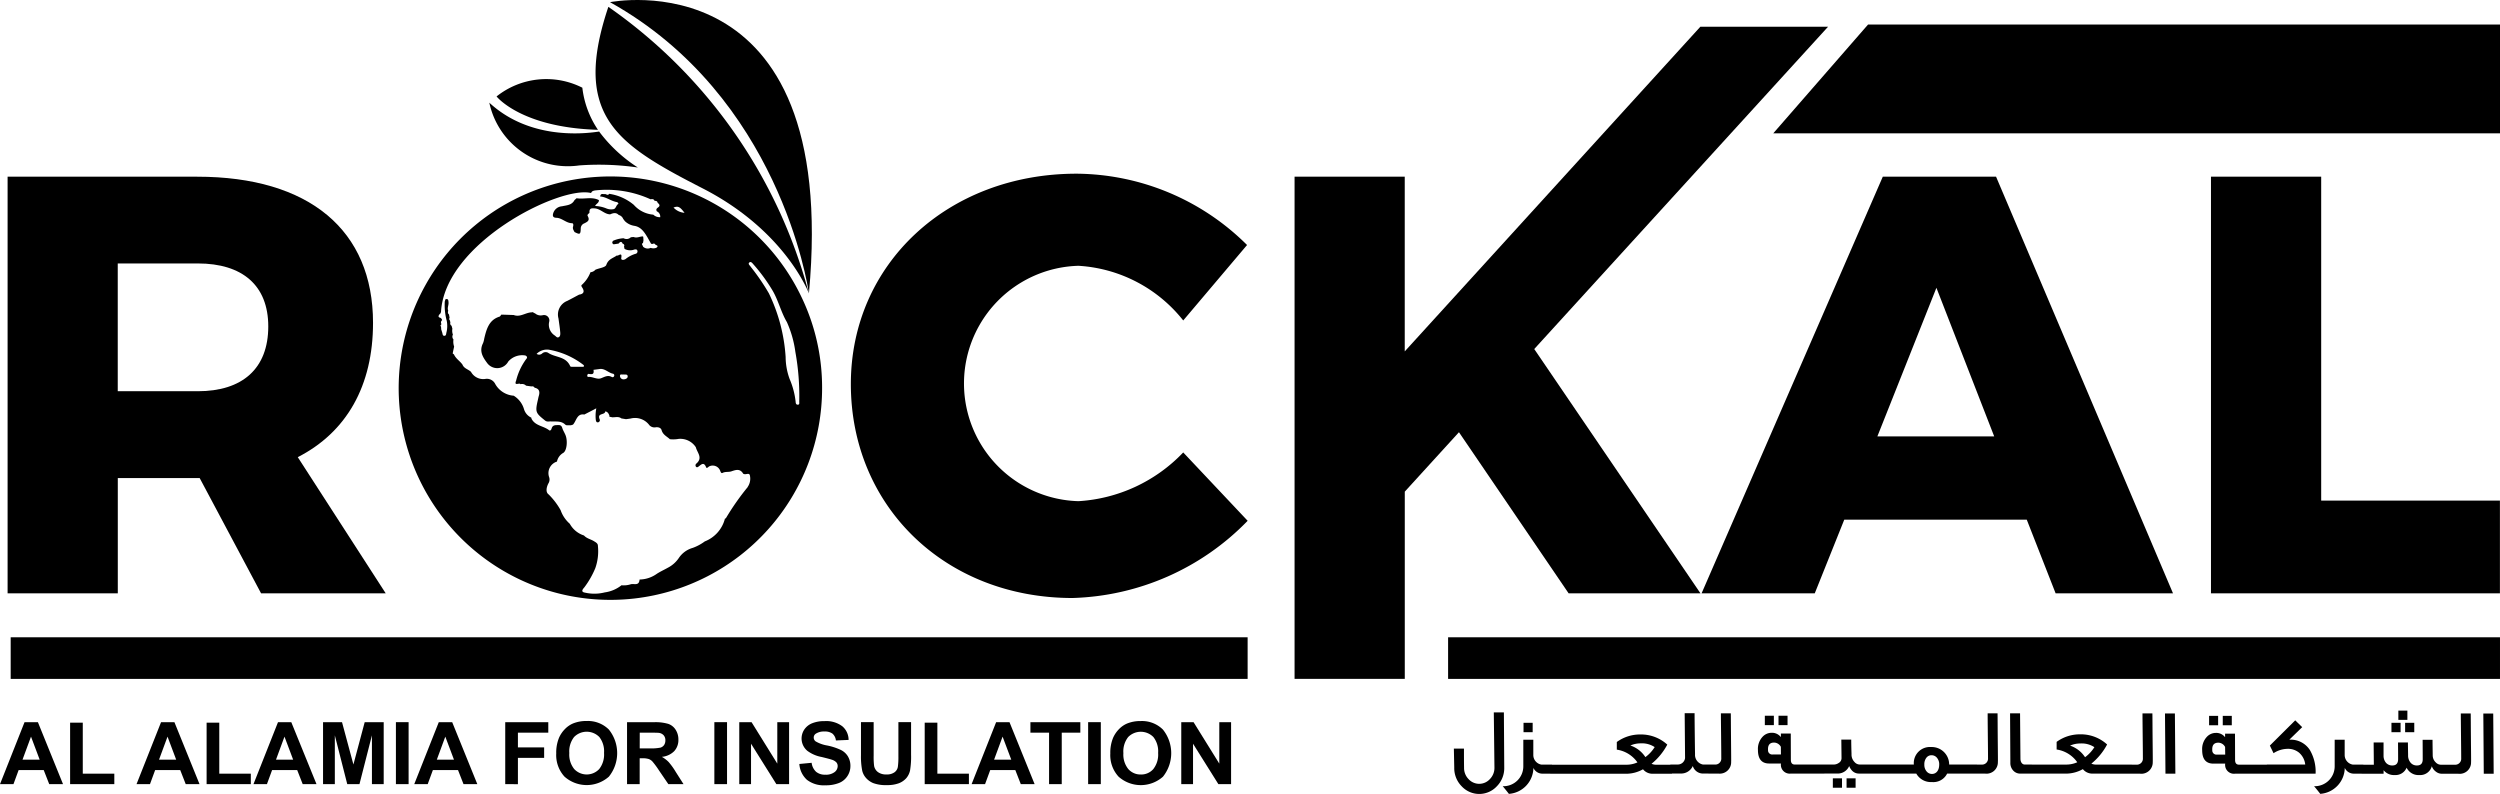 <svg xmlns="http://www.w3.org/2000/svg" width="193.806" height="61.557" viewBox="0 0 193.806 61.557">
  <g id="Group_450142" data-name="Group 450142" transform="translate(-768.948 -25.531)">
    <path id="Path_35678" data-name="Path 35678" d="M312.916,292.495h-6.208v-9.906h6.208c3.454,0,5.461,1.7,5.461,4.883,0,3.271-2.007,5.023-5.461,5.023m7.748,5.111c3.781-1.934,5.834-5.526,5.834-10.412,0-7.187-4.947-11.33-13.629-11.33h-14.7v32.3h8.543v-8.938h6.347l4.761,8.938h9.662Z" transform="translate(471.368 -236.635)"/>
    <path id="Path_35679" data-name="Path 35679" d="M407.267,297.176a12.223,12.223,0,0,1-8.122,3.778,9.127,9.127,0,0,1,0-18.247,11.2,11.2,0,0,1,8.122,4.238l4.948-5.849A18.9,18.9,0,0,0,399,275.567c-9.986,0-17.5,7-17.5,16.308,0,9.491,7.328,16.586,17.179,16.586a19.686,19.686,0,0,0,13.582-5.986Z" transform="translate(453.408 -236.571)"/>
    <path id="Path_35680" data-name="Path 35680" d="M466.707,261.045h-9.9l-22.916,25.168V272.669H425.35V311.6h8.544V297.086l4.2-4.608,8.5,12.488h10.221L443.93,286.03Z" transform="translate(443.956 -233.441)"/>
    <path id="Path_35681" data-name="Path 35681" d="M479.2,295.995l4.577-11.518,4.479,11.518Zm9.2-20.132h-8.78l-14.048,32.3h8.773l2.288-5.712H490.78l2.238,5.712h9.1Z" transform="translate(435.287 -236.635)"/>
    <path id="Path_35682" data-name="Path 35682" d="M524.454,300.972V275.863H515.91v32.3h22.4v-7.188Z" transform="translate(424.438 -236.635)"/>
    <path id="Path_35683" data-name="Path 35683" d="M358.977,282.492h0Z" transform="translate(458.261 -238.064)"/>
    <path id="Path_35684" data-name="Path 35684" d="M353.14,266.884a7.33,7.33,0,0,0,1.212,3.265c-5.969-.176-7.861-2.587-7.861-2.587a6.186,6.186,0,0,1,6.649-.678" transform="translate(460.952 -234.554)"/>
    <path id="Path_35685" data-name="Path 35685" d="M357.281,273.575a20.938,20.938,0,0,0-4.537-.161,6.223,6.223,0,0,1-6.969-4.863c2.979,2.757,6.976,2.475,8.512,2.236a11.462,11.462,0,0,0,3,2.788" transform="translate(461.107 -235.059)"/>
    <path id="Path_35686" data-name="Path 35686" d="M372.806,281.275c-.136-.33-2.022-4.939-8.215-8.115-.391-.2-.772-.4-1.139-.591l-.023-.011c-3.638-1.916-6.167-3.572-6.918-6.455-.467-1.767-.263-3.995.755-7.023a39.306,39.306,0,0,1,15.54,22.2" transform="translate(458.844 -233.018)"/>
    <path id="Path_35687" data-name="Path 35687" d="M528.992,269.262V260.83H480l-7.347,8.432Z" transform="translate(433.762 -233.395)"/>
    <rect id="Rectangle_2855" data-name="Rectangle 2855" width="81.545" height="3.226" transform="translate(881.208 74.935)"/>
    <rect id="Rectangle_2856" data-name="Rectangle 2856" width="95.891" height="3.226" transform="translate(769.776 74.935)"/>
    <path id="Path_35688" data-name="Path 35688" d="M521.7,333.521h-.768l-.035-4.67h.768Zm-1.755-.938a.882.882,0,0,1-.988.938h-.775v-.7h.5a.463.463,0,0,0,.5-.5c0-.447-.008-1.025-.015-1.732-.008-.8-.015-1.386-.015-1.74h.768c.007.332.007.953.015,1.869.007.78.015,1.4.015,1.862m-4.406-2.281h-.709v-.729h.709Zm-.534-.953h-.7v-.722h.7Zm-.526.953h-.709v-.729h.709Zm3.89,3.22h-.716a.727.727,0,0,1-.424-.151.887.887,0,0,1-.33-.433.928.928,0,0,1-.973.686,1.011,1.011,0,0,1-.98-.57.931.931,0,0,1-.928.57,1.023,1.023,0,0,1-.857-.375v.274h-1.7l.007-.7h.937c-.007-.974-.015-1.544-.015-1.724h.768v1.076a.837.837,0,0,0,.2.512.637.637,0,0,0,.482.195c.3,0,.446-.166.446-.491,0-.1,0-.533-.007-1.291h.768c0,.2.007.526.014.981a.849.849,0,0,0,.212.606.619.619,0,0,0,.475.195c.3,0,.446-.158.446-.483,0,.021,0-.476-.007-1.509h.768c0,.252.007.657.014,1.212a.75.75,0,0,0,.235.542.554.554,0,0,0,.395.18h.768Zm-10.6.967a1.542,1.542,0,0,0,1.6-1.559v-2.043h.775v1.2a.754.754,0,0,0,.636.729h.811v.7h-.761a.765.765,0,0,1-.679-.447,2.049,2.049,0,0,1-1.9,2.014c-.109-.144-.271-.347-.483-.6m.123-.967h-3.781v-.707h2.976a1.417,1.417,0,0,0-.475-.917,1.346,1.346,0,0,0-.892-.3,2.024,2.024,0,0,0-1.09.339l-.285-.592,1.967-1.956.54.528-1,.974a1.764,1.764,0,0,1,1.6.808,3.339,3.339,0,0,1,.439,1.826m-3.642,0h-1.69v-.7h1.69Zm-2.855-3.754h-.7v-.729h.7Zm-.511,2.274-.008-.592a.6.6,0,0,0-.526-.331c-.336,0-.491.195-.468.577a.324.324,0,0,0,.359.347Zm-.549-2.274h-.7v-.729h.7Zm2.362,3.754h-1.039a.686.686,0,0,1-.774-.78h-.914c-.579,0-.871-.346-.871-1.047a1.374,1.374,0,0,1,.373-1.039.943.943,0,0,1,.679-.295.857.857,0,0,1,.709.317h.015v-.26h.768l.007,2.043c0,.238.1.361.3.361h.745Zm-5.676,0h-.768l-.037-4.67h.768Zm-1.756-.938a.882.882,0,0,1-.988.938h-.775v-.7h.5a.464.464,0,0,0,.5-.5c0-.447-.007-1.025-.015-1.732-.007-.8-.015-1.386-.015-1.74h.768c.007.332.007.953.015,1.869.008.78.015,1.4.015,1.862m-1.625.938h-1.689v-.7h1.689Zm-2.9-2.051a1.788,1.788,0,0,0-1.083-.288,1.973,1.973,0,0,0-.806.166,2.233,2.233,0,0,1,1.163.9,2.843,2.843,0,0,0,.725-.781m1.352,2.051h-1.5a.94.94,0,0,1-.746-.347,2.667,2.667,0,0,1-1.258.347H487.32v-.7h1.265a2.1,2.1,0,0,0,.834-.18,2.379,2.379,0,0,0-1.6-.989v-.592a3.057,3.057,0,0,1,1.829-.584,3.018,3.018,0,0,1,2.084.786,4.8,4.8,0,0,1-1.221,1.487.942.942,0,0,0,.431.072H492.1Zm-4.645,0H485.76v-.7h1.691Zm-1.552,0H485a.719.719,0,0,1-.519-.209.847.847,0,0,1-.249-.643l-.022-3.819h.774l.03,3.515c0,.26.132.454.336.454h.548Zm-2.64-.938a.881.881,0,0,1-.987.938H481.5v-.7h.5a.463.463,0,0,0,.5-.5c0-.447-.007-1.025-.015-1.732-.007-.8-.014-1.386-.014-1.74h.768c.007.332.007.953.014,1.869.008.78.015,1.4.015,1.862m-1.624.938h-1.689v-.7h1.689Zm-2.927-.7a.777.777,0,0,0-.19-.54.526.526,0,0,0-.4-.181.489.489,0,0,0-.395.181.813.813,0,0,0-.169.54.784.784,0,0,0,.19.549.526.526,0,0,0,.4.18c.322,0,.563-.259.563-.729m1.367.7h-.752a1.191,1.191,0,0,1-1.185.657,1.293,1.293,0,0,1-1.207-.657h-.841v-.7h.652a1.249,1.249,0,0,1,1.338-1.357,1.352,1.352,0,0,1,1.4,1.357h.6Zm-3.847,0h-1.689v-.7h1.689Zm-1.55,0h-1.691v-.7h1.691Zm-2.451,1.1h-.7v-.729h.7Zm-1.054,0h-.71v-.729h.71Zm1.953-1.1h-.652a.721.721,0,0,1-.562-.274,1.062,1.062,0,0,1-.183-.311.962.962,0,0,1-.907.584h-1.156v-.7h.862a.656.656,0,0,0,.38-.115.43.43,0,0,0,.228-.389l-.016-1.429h.768q0,.4.023,1.126a.812.812,0,0,0,.226.606.533.533,0,0,0,.4.2h.586v.7Zm-3.322,0h-1.689v-.7H469.8Zm-2.853-3.754h-.7v-.729h.7Zm-.512,2.274-.006-.592a.607.607,0,0,0-.527-.331c-.337,0-.49.195-.468.577a.323.323,0,0,0,.358.347Zm-.548-2.274h-.7v-.729h.7Zm2.363,3.754h-1.039a.686.686,0,0,1-.775-.78h-.914c-.578,0-.87-.346-.87-1.047a1.38,1.38,0,0,1,.372-1.039.948.948,0,0,1,.681-.295.857.857,0,0,1,.709.317h.016v-.26h.767l.007,2.043c0,.238.1.361.3.361h.746Zm-5.677-.938a.882.882,0,0,1-.988.938h-.775v-.7h.5a.463.463,0,0,0,.5-.5c0-.447-.008-1.025-.014-1.732-.009-.8-.016-1.386-.016-1.74h.768c.007.332.007.953.016,1.869.006.78.014,1.4.014,1.862m-1.625.938h-.613a.825.825,0,0,1-.738-.584.987.987,0,0,1-.914.584h-.827v-.7h.533a.569.569,0,0,0,.608-.5l-.03-3.479h.768c0,.533.028,2.959.036,3.176a.76.76,0,0,0,.629.808h.548Zm-4.309-2.051a1.782,1.782,0,0,0-1.081-.288,1.965,1.965,0,0,0-.8.166,2.228,2.228,0,0,1,1.163.9,2.791,2.791,0,0,0,.723-.781M458,333.521h-1.5a.941.941,0,0,1-.746-.347,2.662,2.662,0,0,1-1.258.347h-1.272v-.7h1.265a2.1,2.1,0,0,0,.834-.18,2.382,2.382,0,0,0-1.6-.989v-.592a3.055,3.055,0,0,1,1.828-.584,3.018,3.018,0,0,1,2.085.786,4.8,4.8,0,0,1-1.221,1.487.935.935,0,0,0,.431.072H458Zm-4.645,0h-1.689v-.7h1.689Zm-1.55,0h-1.69v-.7h1.69Zm-1.551,0h-1.689v-.7h1.689ZM447.2,330.3h-.709v-.729h.709Zm-2.325,4.187a1.542,1.542,0,0,0,1.6-1.559v-2.043h.775v1.2a.755.755,0,0,0,.636.729h.813v.7h-.761a.766.766,0,0,1-.681-.447,2.047,2.047,0,0,1-1.9,2.014c-.11-.144-.271-.347-.483-.6m.123-1.429a2,2,0,0,1-.57,1.436,1.859,1.859,0,0,1-2.735,0,2,2,0,0,1-.571-1.443l-.03-1.473h.783c0,.555,0,1.054.008,1.487a1.228,1.228,0,0,0,.344.873,1.117,1.117,0,0,0,1.66,0,1.235,1.235,0,0,0,.351-.887l-.05-4.28h.782Z" transform="translate(440.564 -248.007)"/>
    <path id="Path_35689" data-name="Path 35689" d="M300.494,332.673l-.671-1.783-.658,1.783Zm1.811,1.9h-1.07l-.426-1.09h-1.946l-.4,1.09h-1.043l1.9-4.8h1.039Z" transform="translate(471.529 -248.253)"/>
    <path id="Path_35690" data-name="Path 35690" d="M304.347,334.583v-4.765h.982v3.956h2.445v.809Z" transform="translate(470.036 -248.264)"/>
    <path id="Path_35691" data-name="Path 35691" d="M313.983,332.673l-.67-1.783-.658,1.783Zm1.811,1.9h-1.07l-.426-1.09h-1.945l-.4,1.09h-1.043l1.9-4.8h1.039Z" transform="translate(468.622 -248.253)"/>
    <path id="Path_35692" data-name="Path 35692" d="M317.837,334.583v-4.765h.982v3.956h2.445v.809Z" transform="translate(467.128 -248.264)"/>
    <path id="Path_35693" data-name="Path 35693" d="M325.542,332.673l-.671-1.783-.657,1.783Zm1.811,1.9h-1.07l-.426-1.09H323.91l-.4,1.09h-1.043l1.9-4.8H325.4Z" transform="translate(466.131 -248.253)"/>
    <path id="Path_35694" data-name="Path 35694" d="M329.342,334.572v-4.8h1.472l.882,3.278.874-3.278h1.474v4.8h-.912V330.79l-.966,3.782h-.947l-.963-3.782v3.782Z" transform="translate(464.649 -248.253)"/>
    <rect id="Rectangle_2857" data-name="Rectangle 2857" width="0.984" height="4.804" transform="translate(799.64 81.515)"/>
    <path id="Path_35695" data-name="Path 35695" d="M341.435,332.673l-.671-1.783-.657,1.783Zm1.811,1.9h-1.07l-.426-1.09H339.8l-.4,1.09h-1.043l1.9-4.8H341.3Z" transform="translate(462.705 -248.253)"/>
    <path id="Path_35696" data-name="Path 35696" d="M347.347,334.572v-4.8h3.338v.812H348.33v1.138h2.033v.812H348.33v2.042Z" transform="translate(460.768 -248.253)"/>
    <path id="Path_35697" data-name="Path 35697" d="M353.4,332.144a1.781,1.781,0,0,0,.382,1.238,1.327,1.327,0,0,0,1.935,0,1.825,1.825,0,0,0,.376-1.254,1.79,1.79,0,0,0-.367-1.232,1.371,1.371,0,0,0-1.954,0,1.8,1.8,0,0,0-.372,1.24m-1.013.035a3.007,3.007,0,0,1,.223-1.233,2.262,2.262,0,0,1,.453-.659,1.9,1.9,0,0,1,.629-.434,2.692,2.692,0,0,1,1.049-.189,2.3,2.3,0,0,1,1.722.659,2.911,2.911,0,0,1,.006,3.653,2.589,2.589,0,0,1-3.441,0,2.462,2.462,0,0,1-.641-1.8" transform="translate(459.682 -248.231)"/>
    <path id="Path_35698" data-name="Path 35698" d="M360.366,331.8h.73a3.8,3.8,0,0,0,.882-.059.532.532,0,0,0,.277-.2.632.632,0,0,0,.1-.362.568.568,0,0,0-.13-.391.6.6,0,0,0-.37-.19c-.079-.01-.319-.016-.716-.016h-.77Zm-.982,2.772v-4.8h2.07a3.5,3.5,0,0,1,1.133.131,1.1,1.1,0,0,1,.568.459,1.386,1.386,0,0,1,.21.757,1.271,1.271,0,0,1-.322.894,1.557,1.557,0,0,1-.961.444,2.323,2.323,0,0,1,.526.4,5.371,5.371,0,0,1,.559.78l.595.936h-1.176l-.711-1.043a6.811,6.811,0,0,0-.519-.708.743.743,0,0,0-.3-.2,1.62,1.62,0,0,0-.493-.055h-.2v2.005Z" transform="translate(458.174 -248.253)"/>
    <rect id="Rectangle_2858" data-name="Rectangle 2858" width="0.983" height="4.804" transform="translate(824.327 81.515)"/>
    <path id="Path_35699" data-name="Path 35699" d="M370.474,334.572v-4.8h.955l1.993,3.21v-3.21h.914v4.8h-.987l-1.963-3.133v3.133Z" transform="translate(455.784 -248.253)"/>
    <path id="Path_35700" data-name="Path 35700" d="M376.405,332.988l.958-.092a1.133,1.133,0,0,0,.349.7,1.069,1.069,0,0,0,.712.222,1.1,1.1,0,0,0,.716-.2.584.584,0,0,0,.242-.463.432.432,0,0,0-.1-.29.81.81,0,0,0-.353-.208c-.115-.042-.377-.109-.787-.211a2.652,2.652,0,0,1-1.109-.476,1.246,1.246,0,0,1-.238-1.653,1.323,1.323,0,0,1,.609-.486,2.476,2.476,0,0,1,.958-.166,2.076,2.076,0,0,1,1.38.4,1.387,1.387,0,0,1,.486,1.057l-.983.042a.815.815,0,0,0-.271-.532,1,1,0,0,0-.621-.162,1.146,1.146,0,0,0-.671.173.352.352,0,0,0-.157.3.366.366,0,0,0,.145.29,2.625,2.625,0,0,0,.9.322,4.66,4.66,0,0,1,1.061.346,1.325,1.325,0,0,1,.538.488,1.424,1.424,0,0,1,.2.765,1.4,1.4,0,0,1-.233.773,1.386,1.386,0,0,1-.658.536,2.771,2.771,0,0,1-1.059.177,2.128,2.128,0,0,1-1.418-.423,1.824,1.824,0,0,1-.591-1.226" transform="translate(454.505 -248.231)"/>
    <path id="Path_35701" data-name="Path 35701" d="M382.5,329.768h.983v2.6a5.394,5.394,0,0,0,.037.8.771.771,0,0,0,.3.473,1.042,1.042,0,0,0,.65.18.994.994,0,0,0,.632-.17.651.651,0,0,0,.256-.414,5.5,5.5,0,0,0,.043-.815v-2.659h.983v2.525a6.451,6.451,0,0,1-.079,1.222,1.361,1.361,0,0,1-.294.6,1.494,1.494,0,0,1-.573.393,2.537,2.537,0,0,1-.937.144,2.758,2.758,0,0,1-1.058-.158,1.508,1.508,0,0,1-.568-.414,1.307,1.307,0,0,1-.276-.531,5.754,5.754,0,0,1-.1-1.22Z" transform="translate(453.193 -248.253)"/>
    <path id="Path_35702" data-name="Path 35702" d="M388.8,334.583v-4.765h.982v3.956h2.445v.809Z" transform="translate(451.833 -248.264)"/>
    <path id="Path_35703" data-name="Path 35703" d="M396.507,332.673l-.672-1.783-.658,1.783Zm1.811,1.9h-1.071l-.425-1.09h-1.946l-.4,1.09h-1.043l1.9-4.8h1.039Z" transform="translate(450.836 -248.253)"/>
    <path id="Path_35704" data-name="Path 35704" d="M400.691,334.572V330.58h-1.446v-.812h3.87v.812h-1.441v3.992Z" transform="translate(449.583 -248.253)"/>
    <rect id="Rectangle_2859" data-name="Rectangle 2859" width="0.983" height="4.804" transform="translate(853.303 81.515)"/>
    <path id="Path_35705" data-name="Path 35705" d="M408.155,332.144a1.785,1.785,0,0,0,.381,1.238,1.254,1.254,0,0,0,.97.421,1.24,1.24,0,0,0,.965-.417,1.817,1.817,0,0,0,.377-1.254,1.79,1.79,0,0,0-.367-1.232,1.371,1.371,0,0,0-1.955,0,1.8,1.8,0,0,0-.372,1.24m-1.013.035a3.007,3.007,0,0,1,.223-1.233,2.275,2.275,0,0,1,.453-.659,1.907,1.907,0,0,1,.63-.434,2.7,2.7,0,0,1,1.049-.189,2.3,2.3,0,0,1,1.722.659,2.917,2.917,0,0,1,.005,3.653,2.588,2.588,0,0,1-3.44,0,2.459,2.459,0,0,1-.642-1.8" transform="translate(447.881 -248.231)"/>
    <path id="Path_35706" data-name="Path 35706" d="M414.154,334.572v-4.8h.955l1.993,3.21v-3.21h.914v4.8h-.986l-1.964-3.133v3.133Z" transform="translate(446.369 -248.253)"/>
    <path id="Path_35707" data-name="Path 35707" d="M373.116,281.149c0-.009,0-.01,0-.019-.081-.57-2.319-15.264-15.416-22.558,0,0,17.848-3.61,15.42,22.577" transform="translate(458.538 -232.872)"/>
    <path id="Path_35708" data-name="Path 35708" d="M367.618,293.512c-.131,0-.158-.119-.162-.233a6.14,6.14,0,0,0-.467-1.763,5.059,5.059,0,0,1-.308-1.7,13.23,13.23,0,0,0-1.3-4.939,16.825,16.825,0,0,0-1.389-2.033c-.065-.11-.242-.232-.142-.339.132-.141.251.034.348.144a13.487,13.487,0,0,1,1.451,1.982c.467.781.668,1.7,1.13,2.479a8.321,8.321,0,0,1,.657,2.315,19,19,0,0,1,.3,3.85c0,.107.038.237-.12.237m-16.573-3.055c0,.038-.011.079-.015.117H350.1c-.039,0-.1-.014-.116-.041-.34-.793-1.172-.662-1.724-1.051a.4.4,0,0,0-.451.057.338.338,0,0,1-.432.031,1.149,1.149,0,0,1,.934-.324,6.062,6.062,0,0,1,2.732,1.211m.744.351c.155-.02.308-.039.464-.061.413-.068.691.3,1.057.366a.13.13,0,0,1,.073.187.124.124,0,0,1-.185.06c-.3-.163-.544-.006-.819.1-.328.125-.654-.138-1-.1-.058.009-.086-.082-.069-.144.011-.038.054-.1.077-.092.228.023.479.1.4-.315m2.652.517c0,.136-.151.214-.289.218a.273.273,0,0,1-.309-.248c-.007-.2.166-.1.263-.129.123.038.328-.062.336.159m9.311,8.563a19.547,19.547,0,0,0-1.7,2.425.094.094,0,0,1-.073.024l0,.007a2.577,2.577,0,0,1-1.563,1.766,3.661,3.661,0,0,1-.93.5,1.931,1.931,0,0,0-1.079.781,2.289,2.289,0,0,1-.854.759c-.282.159-.579.293-.85.468a2.367,2.367,0,0,1-1.342.446c-.038.533-.447.286-.7.373a1.747,1.747,0,0,1-.7.072,2.661,2.661,0,0,1-1.3.553,3.254,3.254,0,0,1-1.532.018c-.378-.061-.139-.3-.046-.414a6.779,6.779,0,0,0,.848-1.487,3.941,3.941,0,0,0,.2-1.717c.007-.194-.154-.275-.294-.362-.253-.163-.57-.209-.785-.45a1.919,1.919,0,0,1-1.1-.907,2.493,2.493,0,0,1-.711-1.054,5.459,5.459,0,0,0-.937-1.228c-.251-.183-.146-.589-.012-.845a.565.565,0,0,0,.055-.495.939.939,0,0,1,.61-1.2,1,1,0,0,1,.478-.668c.293-.166.367-.959.177-1.4-.053-.126-.119-.243-.177-.366-.086-.159-.073-.4-.343-.395-.231.007-.471-.035-.555.281-.031.111-.121.176-.189.119-.429-.344-1.062-.328-1.359-.883a.348.348,0,0,1-.02-.093,1.054,1.054,0,0,1-.566-.655,1.826,1.826,0,0,0-.8-1.047,1.787,1.787,0,0,1-1.427-.9.724.724,0,0,0-.776-.4,1.083,1.083,0,0,1-1.107-.548c-.213-.206-.541-.253-.664-.568-.2-.278-.513-.453-.656-.785l-.1-.071c.034-.179.074-.358.112-.537a1.134,1.134,0,0,1-.051-.553.318.318,0,0,1-.042-.373.83.83,0,0,1-.042-.456c-.02-.076-.042-.154-.063-.23a.2.2,0,0,1-.093-.242c-.011-.059-.023-.115-.034-.172a.147.147,0,0,1-.027-.2c-.016-.087-.031-.179-.05-.268-.1-.078-.089-.182-.055-.289-.093-.213.042-.418.024-.632-.011-.164-.015-.318-.235-.256-.02.058-.039.118-.057.176a4.723,4.723,0,0,0,.15,1.489,2.057,2.057,0,0,1-.02.907c-.031.106-.011.271-.173.266-.132-.008-.124-.149-.154-.248-.027-.084-.054-.17-.081-.259,0-.073-.009-.144-.013-.221-.081-.041-.066-.075.013-.1,0-.042,0-.081.007-.122a.2.2,0,0,1,.062-.256.243.243,0,0,0-.132-.191c-.181-.042-.169-.14-.069-.268.027-.03.058-.056.085-.086v-.053a.193.193,0,0,1,.031,0c.251-5.389,9.238-9.865,11.637-9.266.055-.148.164-.172.3-.2a8.193,8.193,0,0,1,4.311.686c.127-.023.251-.035.312.122.116-.008.212.015.239.156.136.1.213.221.039.346-.119.089-.2.168-.093.32l.035.011a.45.45,0,0,1,.216.431.7.7,0,0,1-.537-.195,2.256,2.256,0,0,1-1.512-.762,3.854,3.854,0,0,0-1.909-.854c-.109.172-.232,0-.351.02s-.3-.08-.34.156l-.017.031c.472.023.85.358,1.3.434.078.012.159.126.105.152-.169.095-.162.366-.374.4a.978.978,0,0,1-.513-.049,2.528,2.528,0,0,0-.9-.2c.086-.186.309-.235.293-.457-.559-.286-1.154-.046-1.729-.144-.049.045-.1.095-.158.14-.213.407-.61.4-.966.483a.77.77,0,0,0-.671.492c-.085.236-.054.392.22.4.444.01.764.414,1.215.421.121,0,.121.148.089.26-.053.17.046.293.113.425.417.21.467.195.481-.275a.423.423,0,0,1,.279-.4c.223-.115.459-.214.262-.563-.063-.111.069-.179.134-.253-.018-.335.108-.369.418-.342.451.038.747.453,1.187.46.228-.1.457-.169.664.049a.513.513,0,0,1,.344.3c.02.026.043.057.061.083l.07.092a1.34,1.34,0,0,0,.721.365c.519.078.785.477,1.035.9.093.163.186.331.279.494l.127.013c.1-.07.17-.013.228.076.185.045.185.14.035.228a.649.649,0,0,1-.424,0,.527.527,0,0,1-.583-.087,1.133,1.133,0,0,0-.05-.111c-.053-.08-.05-.142.039-.183.011-.065.023-.129.035-.191,0-.1-.012-.2-.015-.293-.02,0-.032-.009-.032-.027-.239.007-.467.152-.709.049l-.166.011-.023.011-.027-.007a.471.471,0,0,1-.567.081,2.349,2.349,0,0,0-.821.2c-.077.107-.086.2.046.271l.385-.056c.112-.133.224-.214.321.014a.138.138,0,0,1,.1.214c.016.06.027.122.042.182a.909.909,0,0,0,.752.053c.105-.023.217-.034.248.1a.19.19,0,0,1-.162.233,2.278,2.278,0,0,0-.764.406c-.143.089-.358.1-.328-.083.093-.525-.246-.114-.34-.2-.288.212-.659.27-.817.727-.064.2-.524.248-.806.365l-.035.009a.571.571,0,0,1-.389.2,2.563,2.563,0,0,1-.645.956c-.1.069-.058.136,0,.224.209.321.119.507-.238.557-.31.164-.611.33-.919.486a1.134,1.134,0,0,0-.679,1.357c.05.365.108.73.139,1.1.007.122.011.3-.132.361-.127.059-.2-.075-.3-.14a.994.994,0,0,1-.426-1.062.415.415,0,0,0-.5-.508.665.665,0,0,1-.6-.147c-.089-.008-.154-.126-.259-.073-.471.009-.891.4-1.389.206-.319-.011-.64-.022-.961-.031-.045.053-.089.142-.146.158-.806.246-1.008.963-1.181,1.7a1.625,1.625,0,0,1-.093.355c-.325.635,0,1.116.347,1.576a.97.97,0,0,0,1.609-.152,1.431,1.431,0,0,1,1.324-.469c.143.065.177.165.065.279a4.721,4.721,0,0,0-.78,1.669c-.189.468.262.129.337.28a.426.426,0,0,1,.431.111c.143.023.286.042.429.06a.2.2,0,0,1,.235.1c.358.073.428.306.324.644-.027.088-.042.179-.062.266-.224.976-.2,1.033.548,1.631.154.125.3.066.447.072.394.027.811-.072,1.138.266a.072.072,0,0,1,.07.034c.116,0,.231,0,.348,0,.053-.018.111-.034.165-.053.266-.289.3-.879.876-.781.293-.152.588-.3.93-.483a3.07,3.07,0,0,0-.041.887c.018.115.053.224.18.2a.17.17,0,0,0,.115-.25c-.2-.5.424-.29.44-.6.181.031.262.163.321.327,0,.031,0,.057,0,.088l.231.045c.235.007.478-.083.7.087l.355.058c.119-.016.238-.031.358-.049a1.381,1.381,0,0,1,1.459.521.54.54,0,0,0,.513.154c.193-.013.382.045.431.227.105.366.413.484.641.7a2.4,2.4,0,0,0,.682-.024,1.434,1.434,0,0,1,1.331.648c.1.415.563.815.046,1.261a.173.173,0,0,0-.038.243c.077.092.158.028.228-.027.207-.167.4-.339.559.073.053.133.166-.031.246-.069a.617.617,0,0,1,.842.331c.042.1.073.237.2.172.22-.11.463-.042.679-.118.343-.118.664-.225.906.179.016.022.054.027.081.035.151.053.409-.133.445.125a1.128,1.128,0,0,1-.178.877m-4.893-21.256a1.292,1.292,0,0,1-.853-.407c.344-.137.49-.077.853.407m9.083,6.563a16.412,16.412,0,1,0,1.582,6.991,16.165,16.165,0,0,0-1.582-6.991" transform="translate(463.171 -236.608)"/>
  </g>
</svg>
